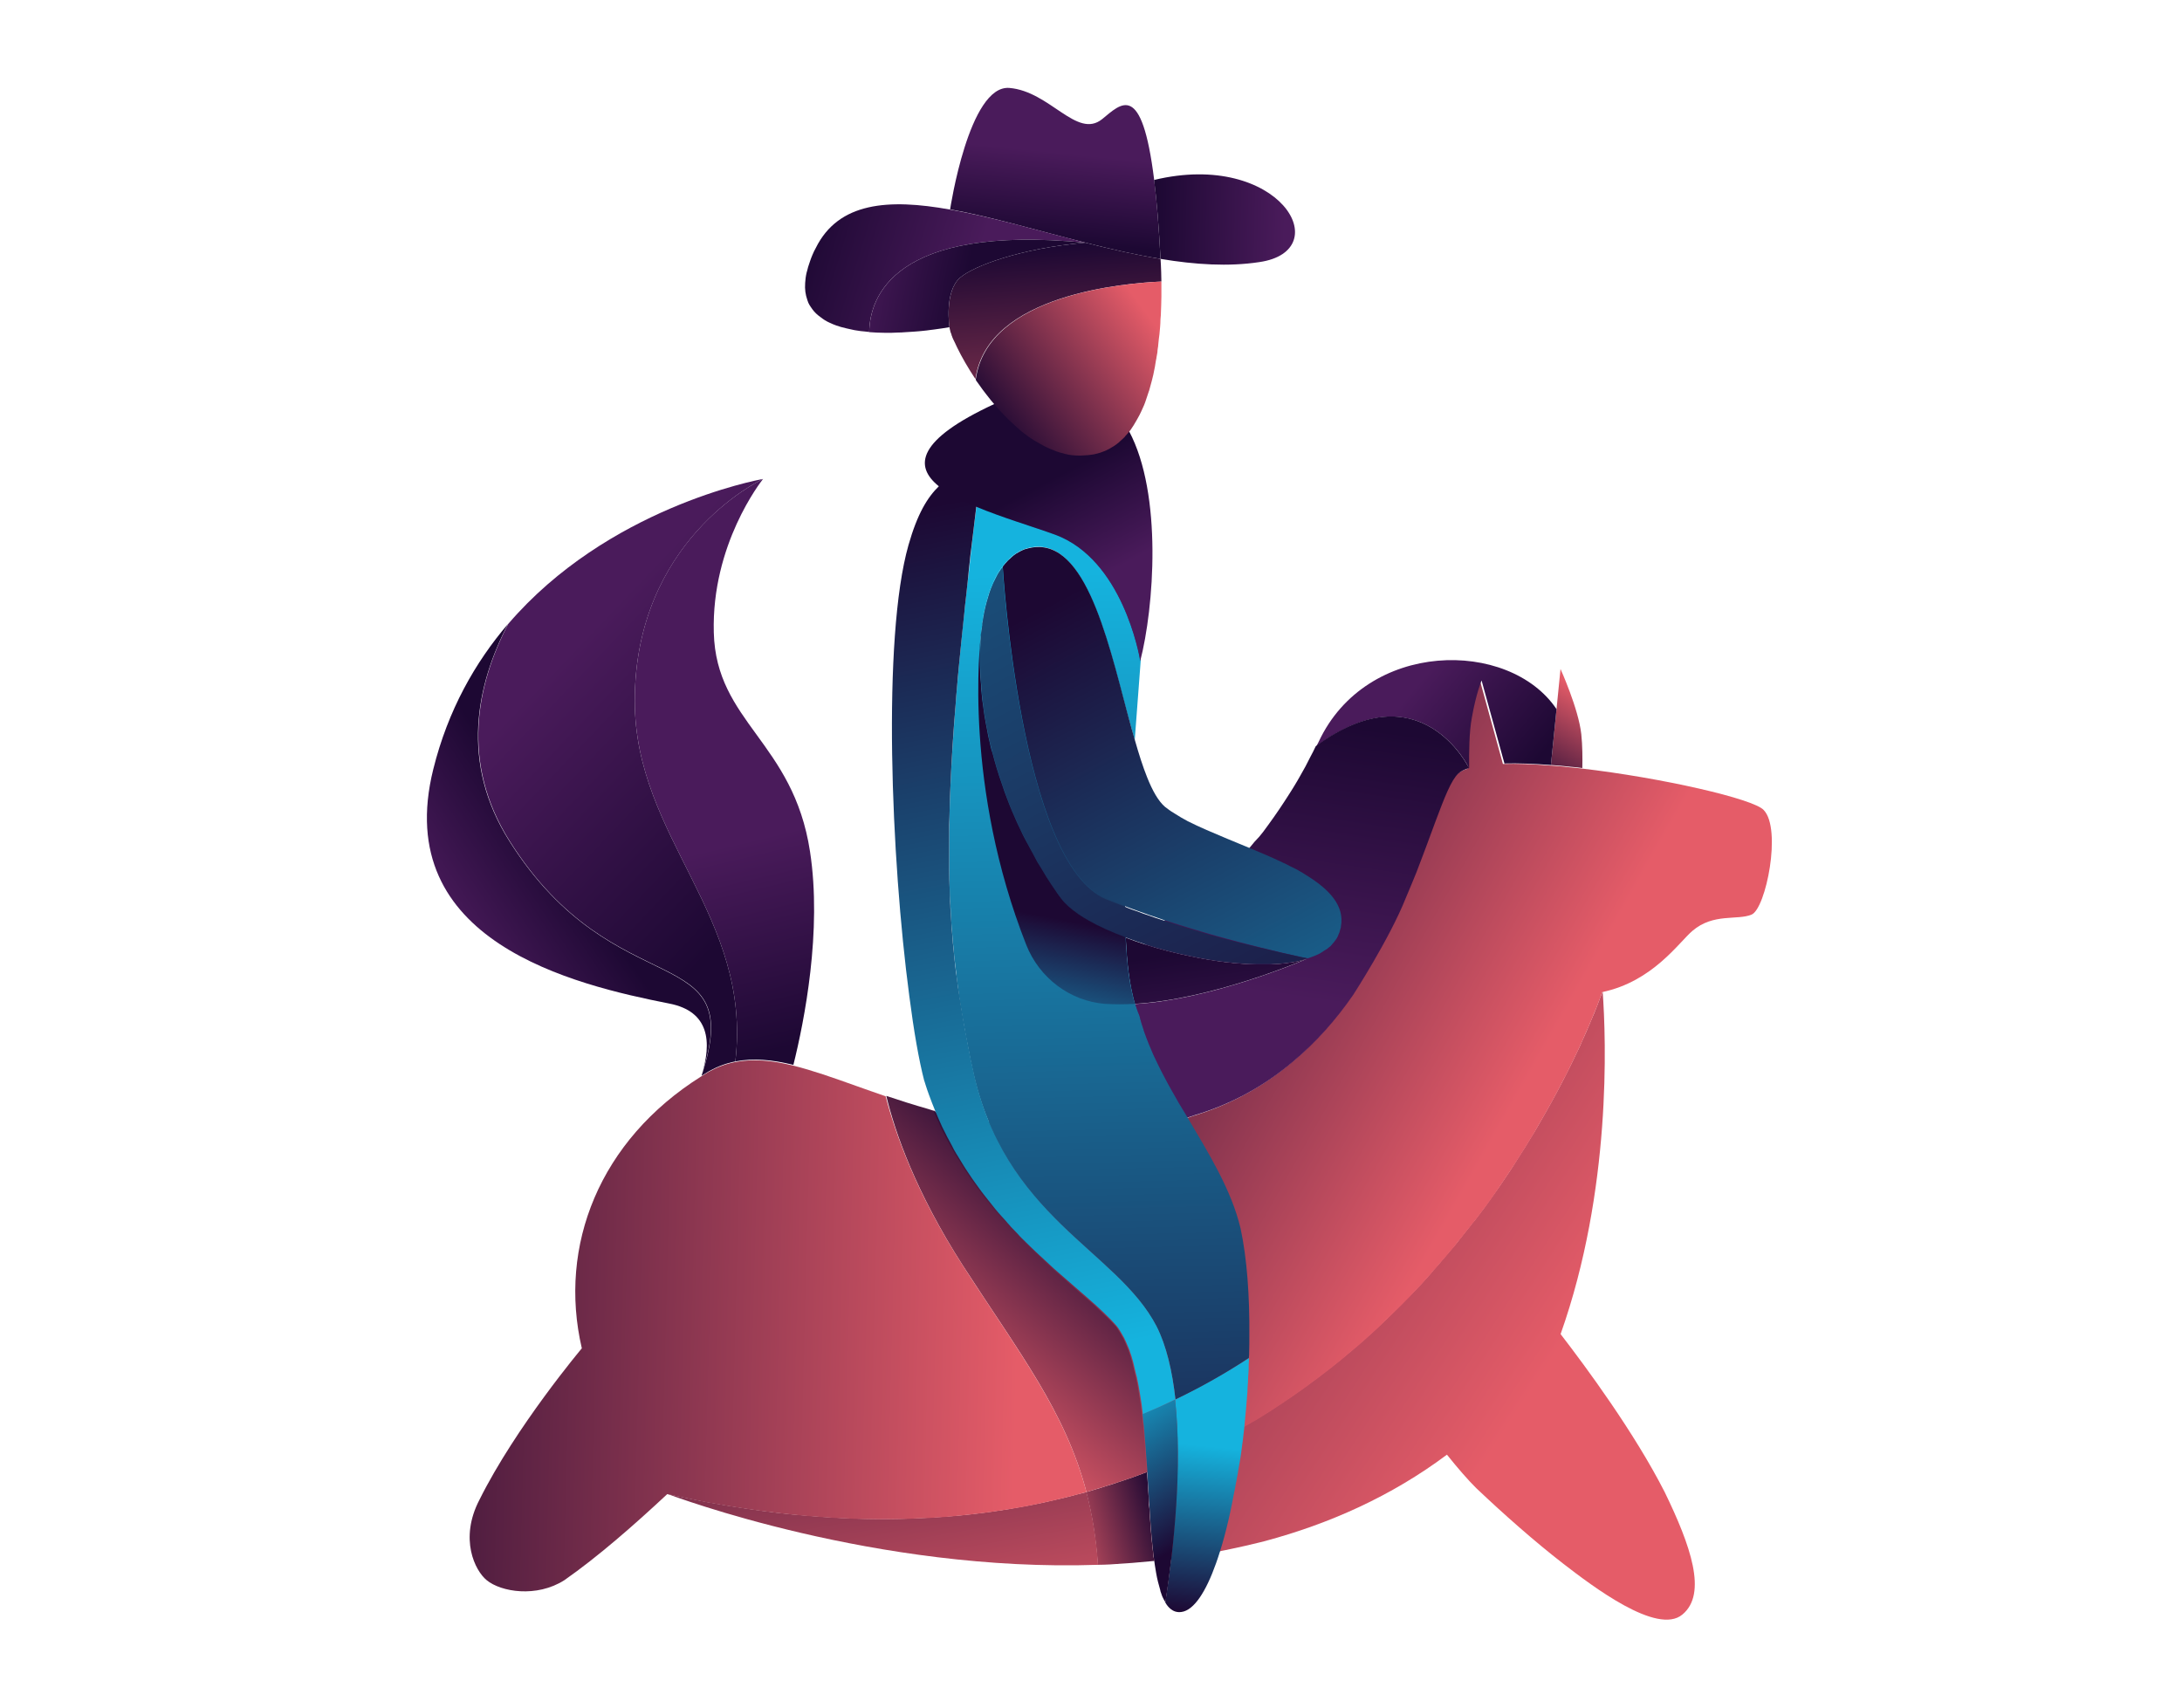<svg width="23" height="18" viewBox="0 0 23 18" fill="none" xmlns="http://www.w3.org/2000/svg">
<path d="M8.363 11.225C8.142 11.171 7.942 11.151 7.751 11.189C7.931 9.648 6.691 8.84 6.691 7.389C6.691 5.708 7.983 5.078 8.043 5.049C8.021 5.078 7.499 5.74 7.524 6.667C7.548 7.614 8.361 7.819 8.538 8.975C8.667 9.812 8.478 10.764 8.363 11.225Z" fill="url(#paint0_linear)"/>
<path d="M7.393 11.342C7.508 10.982 7.476 10.661 7.056 10.579C6.057 10.382 4.115 9.927 4.567 8.109C4.722 7.484 5.01 6.98 5.355 6.577C5.022 7.218 4.846 8.039 5.37 8.867C6.491 10.64 7.881 9.869 7.393 11.342Z" fill="url(#paint1_linear)"/>
<path d="M6.691 7.389C6.691 8.84 7.931 9.648 7.751 11.189C7.656 11.207 7.566 11.241 7.476 11.29C7.449 11.306 7.422 11.324 7.395 11.34C7.884 9.866 6.491 10.638 5.373 8.867C4.851 8.039 5.024 7.218 5.357 6.577C6.403 5.357 7.978 5.06 8.043 5.049C7.983 5.078 6.691 5.711 6.691 7.389Z" fill="url(#paint2_linear)"/>
<path d="M12.168 16.454C12.01 16.47 11.855 16.482 11.7 16.491C11.657 16.493 11.614 16.495 11.572 16.495C11.553 16.214 11.511 15.962 11.45 15.728C11.518 15.707 11.587 15.69 11.652 15.667C11.677 15.66 11.702 15.651 11.725 15.645C11.767 15.631 11.81 15.615 11.853 15.602C11.862 15.6 11.871 15.595 11.88 15.593C11.92 15.579 11.961 15.566 12.001 15.55C12.033 15.539 12.062 15.527 12.091 15.516C12.091 15.527 12.093 15.539 12.093 15.55C12.098 15.622 12.102 15.694 12.107 15.766C12.107 15.782 12.109 15.8 12.109 15.816C12.109 15.845 12.111 15.874 12.116 15.903C12.125 16.061 12.136 16.209 12.152 16.344C12.154 16.364 12.156 16.387 12.159 16.41C12.163 16.423 12.165 16.439 12.168 16.454Z" fill="url(#paint3_linear)"/>
<path d="M11.452 15.728C11.513 15.962 11.556 16.214 11.574 16.495C9.231 16.576 7.098 15.77 7.035 15.748C7.137 15.77 7.238 15.793 7.337 15.811C7.386 15.82 7.436 15.831 7.485 15.84C7.485 15.84 7.485 15.84 7.488 15.84C7.616 15.863 7.744 15.885 7.87 15.903C8.086 15.935 8.3 15.962 8.507 15.977C8.59 15.984 8.671 15.991 8.752 15.995C9.085 16.016 9.407 16.018 9.717 16.002C9.807 15.998 9.895 15.993 9.983 15.986C10.158 15.973 10.332 15.953 10.498 15.928C10.581 15.917 10.665 15.903 10.748 15.887C10.788 15.881 10.829 15.872 10.869 15.865C10.95 15.849 11.031 15.833 11.11 15.813C11.189 15.795 11.268 15.777 11.344 15.755C11.38 15.748 11.416 15.737 11.452 15.728Z" fill="url(#paint4_linear)"/>
<path d="M17.734 17.019C17.469 17.242 16.785 16.72 16.479 16.484C16.173 16.247 15.851 15.962 15.561 15.687C15.475 15.602 15.367 15.478 15.252 15.334C14.665 15.773 14.011 16.063 13.333 16.245C13.333 16.245 13.016 16.328 12.656 16.389C12.555 16.407 12.449 16.423 12.345 16.434C12.343 16.434 12.341 16.434 12.339 16.434C12.283 16.441 12.224 16.448 12.168 16.454C12.165 16.439 12.163 16.423 12.161 16.407C12.159 16.387 12.156 16.364 12.154 16.342C12.139 16.207 12.127 16.058 12.118 15.901C12.116 15.872 12.114 15.842 12.111 15.813C12.111 15.797 12.109 15.782 12.109 15.764C12.105 15.692 12.1 15.62 12.096 15.548C12.096 15.536 12.096 15.525 12.094 15.514C12.114 15.507 12.134 15.498 12.156 15.489C12.193 15.476 12.231 15.46 12.267 15.444C12.276 15.44 12.285 15.437 12.294 15.433C12.323 15.422 12.35 15.41 12.377 15.399C12.39 15.392 12.404 15.388 12.418 15.381C12.456 15.365 12.494 15.347 12.53 15.332C12.566 15.316 12.604 15.298 12.64 15.28C12.685 15.257 12.73 15.237 12.775 15.215C12.82 15.192 12.863 15.17 12.906 15.147C12.937 15.131 12.966 15.116 12.996 15.1C13.034 15.08 13.072 15.057 13.111 15.035C13.142 15.017 13.174 14.999 13.205 14.981C13.23 14.965 13.255 14.951 13.281 14.936C13.315 14.915 13.349 14.895 13.383 14.873C13.416 14.852 13.45 14.83 13.482 14.807C13.511 14.789 13.54 14.769 13.569 14.749C13.599 14.731 13.628 14.711 13.655 14.69C13.698 14.661 13.741 14.632 13.781 14.6C13.822 14.571 13.862 14.542 13.9 14.513C13.902 14.51 13.902 14.51 13.905 14.508C13.936 14.486 13.966 14.461 13.997 14.438C14.046 14.4 14.096 14.362 14.143 14.321C14.175 14.294 14.206 14.27 14.238 14.243C14.337 14.159 14.434 14.074 14.528 13.986C14.544 13.97 14.559 13.957 14.575 13.941C14.595 13.923 14.616 13.905 14.634 13.885C14.665 13.853 14.697 13.824 14.728 13.793C14.76 13.761 14.791 13.732 14.82 13.7C14.848 13.671 14.877 13.644 14.904 13.615C14.933 13.586 14.96 13.554 14.989 13.525C15.009 13.505 15.027 13.482 15.048 13.46C15.066 13.439 15.084 13.419 15.102 13.399C15.102 13.399 15.104 13.397 15.104 13.394C15.12 13.376 15.138 13.356 15.153 13.338C15.171 13.318 15.19 13.298 15.207 13.275C15.23 13.248 15.252 13.223 15.275 13.196C15.293 13.176 15.311 13.154 15.329 13.133C15.347 13.113 15.365 13.091 15.381 13.068C15.399 13.046 15.417 13.023 15.437 12.998C15.439 12.996 15.441 12.992 15.444 12.989C15.453 12.978 15.462 12.967 15.469 12.958C15.484 12.938 15.502 12.915 15.518 12.895C15.523 12.89 15.527 12.884 15.531 12.879C15.538 12.872 15.545 12.863 15.55 12.857C15.583 12.812 15.617 12.769 15.651 12.724C15.653 12.719 15.658 12.713 15.662 12.708C15.696 12.661 15.729 12.614 15.763 12.566C15.793 12.526 15.819 12.485 15.847 12.445C15.871 12.409 15.896 12.373 15.921 12.335C15.937 12.31 15.954 12.285 15.97 12.258C15.986 12.233 16.002 12.209 16.017 12.184C16.038 12.152 16.056 12.121 16.076 12.092C16.092 12.065 16.108 12.038 16.125 12.011C16.141 11.984 16.159 11.957 16.175 11.93C16.191 11.903 16.206 11.878 16.22 11.853C16.321 11.68 16.411 11.516 16.488 11.365C16.499 11.345 16.508 11.324 16.519 11.304C16.54 11.264 16.558 11.225 16.576 11.189C16.596 11.147 16.616 11.106 16.634 11.068C16.641 11.054 16.648 11.041 16.652 11.03C16.659 11.014 16.668 10.996 16.674 10.98C16.704 10.915 16.731 10.854 16.753 10.8C16.76 10.787 16.765 10.771 16.771 10.757C16.771 10.755 16.771 10.755 16.773 10.753C16.782 10.728 16.794 10.706 16.803 10.683C16.825 10.625 16.846 10.577 16.859 10.539C16.863 10.523 16.87 10.51 16.875 10.499C16.888 10.465 16.893 10.447 16.893 10.447C16.931 10.962 16.987 12.548 16.45 14.063C16.722 14.416 17.228 15.102 17.547 15.728C17.82 16.29 18 16.799 17.734 17.019Z" fill="url(#paint5_linear)"/>
<path d="M16.679 8.096C16.643 8.091 16.607 8.087 16.571 8.084H16.569C16.492 8.075 16.42 8.069 16.348 8.064L16.407 7.475L16.449 7.052C16.449 7.052 16.638 7.468 16.668 7.738C16.681 7.862 16.681 7.992 16.679 8.096Z" fill="url(#paint6_linear)"/>
<path d="M12.093 15.516C12.064 15.527 12.033 15.539 12.003 15.55C11.963 15.566 11.922 15.579 11.882 15.593C11.873 15.595 11.864 15.599 11.855 15.602C11.812 15.617 11.769 15.631 11.727 15.644C11.702 15.651 11.679 15.66 11.655 15.667C11.587 15.687 11.52 15.707 11.452 15.728C11.229 14.877 10.746 14.265 10.149 13.34C9.652 12.566 9.434 11.934 9.342 11.552C9.481 11.599 9.63 11.646 9.787 11.691C9.81 11.698 9.832 11.707 9.857 11.711C9.879 11.768 9.904 11.824 9.931 11.878C9.945 11.905 9.958 11.932 9.972 11.959C9.978 11.975 9.987 11.988 9.994 12.002C10.008 12.026 10.021 12.053 10.035 12.078C10.05 12.107 10.066 12.134 10.082 12.161C10.084 12.166 10.086 12.17 10.091 12.175C10.109 12.206 10.127 12.238 10.147 12.267C10.17 12.301 10.192 12.337 10.212 12.368C10.235 12.402 10.257 12.436 10.28 12.467C10.302 12.499 10.327 12.533 10.35 12.562C10.372 12.593 10.397 12.625 10.422 12.654C10.433 12.67 10.446 12.683 10.458 12.699C10.482 12.728 10.507 12.758 10.53 12.787C10.554 12.816 10.579 12.843 10.604 12.87C10.617 12.884 10.629 12.897 10.642 12.911C10.653 12.924 10.667 12.938 10.678 12.951C10.696 12.969 10.714 12.989 10.732 13.007C10.746 13.023 10.761 13.037 10.775 13.052C10.878 13.158 10.982 13.255 11.081 13.343C11.103 13.363 11.128 13.385 11.151 13.406C11.29 13.529 11.421 13.64 11.533 13.739C11.549 13.752 11.562 13.763 11.576 13.777C11.619 13.815 11.659 13.853 11.693 13.889C11.702 13.898 11.709 13.907 11.718 13.914C11.733 13.93 11.749 13.946 11.763 13.961C11.774 13.973 11.783 13.986 11.792 13.997C11.801 14.009 11.81 14.022 11.817 14.036C11.826 14.051 11.835 14.067 11.844 14.083C11.848 14.092 11.853 14.099 11.857 14.108C11.862 14.117 11.866 14.123 11.868 14.132C11.88 14.157 11.891 14.184 11.902 14.211C11.907 14.225 11.913 14.238 11.918 14.254C11.922 14.267 11.927 14.281 11.931 14.294C11.936 14.312 11.943 14.33 11.947 14.348C11.961 14.393 11.972 14.441 11.981 14.488C11.985 14.504 11.988 14.522 11.992 14.537C11.999 14.569 12.003 14.598 12.01 14.63C12.024 14.706 12.035 14.787 12.046 14.87C12.046 14.882 12.048 14.893 12.051 14.904C12.053 14.931 12.055 14.956 12.06 14.983C12.062 15.01 12.064 15.037 12.069 15.064C12.071 15.091 12.073 15.116 12.075 15.145C12.078 15.172 12.08 15.199 12.082 15.226C12.087 15.28 12.091 15.334 12.093 15.388C12.089 15.428 12.091 15.473 12.093 15.516Z" fill="url(#paint7_linear)"/>
<path d="M10.149 13.34C10.746 14.267 11.229 14.879 11.452 15.728C11.416 15.737 11.38 15.748 11.344 15.757C11.268 15.777 11.189 15.797 11.11 15.815C11.031 15.833 10.95 15.851 10.87 15.867C10.829 15.876 10.789 15.883 10.748 15.89C10.667 15.905 10.584 15.917 10.498 15.93C10.332 15.955 10.159 15.973 9.983 15.989C9.895 15.995 9.805 16.002 9.717 16.004C9.407 16.02 9.087 16.018 8.752 15.998C8.671 15.993 8.59 15.986 8.507 15.98C8.3 15.962 8.086 15.937 7.87 15.905C7.744 15.887 7.616 15.865 7.488 15.842C7.488 15.842 7.488 15.842 7.485 15.842C7.436 15.833 7.386 15.824 7.337 15.813C7.238 15.793 7.137 15.773 7.035 15.75C7.035 15.75 7.035 15.75 7.033 15.75C6.684 16.076 6.3 16.412 5.949 16.657C5.656 16.844 5.28 16.781 5.13 16.657C5.008 16.558 4.839 16.223 5.053 15.811C5.436 15.041 6.133 14.213 6.133 14.213C5.881 13.131 6.32 12.02 7.391 11.347C7.418 11.331 7.445 11.313 7.472 11.297C7.562 11.248 7.654 11.214 7.746 11.196C7.938 11.158 8.138 11.178 8.358 11.232C8.561 11.282 8.781 11.36 9.022 11.446C9.121 11.482 9.227 11.518 9.335 11.556C9.434 11.934 9.65 12.566 10.149 13.34Z" fill="url(#paint8_linear)"/>
<path d="M18.463 9.641C18.312 9.704 18.061 9.623 17.84 9.812C17.696 9.934 17.422 10.346 16.888 10.458C16.888 10.458 16.881 10.476 16.87 10.51C16.866 10.521 16.861 10.535 16.855 10.55C16.841 10.589 16.823 10.636 16.798 10.694C16.789 10.717 16.78 10.739 16.769 10.764C16.769 10.767 16.769 10.767 16.767 10.769C16.76 10.782 16.756 10.796 16.749 10.812C16.726 10.866 16.699 10.926 16.67 10.992C16.663 11.007 16.654 11.025 16.648 11.041C16.641 11.055 16.634 11.068 16.63 11.079C16.611 11.117 16.591 11.16 16.571 11.201C16.553 11.239 16.535 11.277 16.515 11.316C16.506 11.336 16.494 11.356 16.483 11.376C16.407 11.527 16.317 11.691 16.215 11.864C16.2 11.889 16.186 11.914 16.171 11.941C16.155 11.968 16.139 11.995 16.121 12.022C16.105 12.049 16.09 12.076 16.072 12.103C16.053 12.134 16.033 12.164 16.013 12.195C15.997 12.22 15.982 12.245 15.966 12.27C15.95 12.294 15.934 12.319 15.916 12.346C15.892 12.382 15.867 12.418 15.842 12.456C15.815 12.497 15.788 12.537 15.759 12.578C15.727 12.625 15.694 12.672 15.658 12.72C15.653 12.724 15.651 12.729 15.646 12.735C15.615 12.78 15.581 12.823 15.545 12.868C15.54 12.875 15.534 12.884 15.527 12.89C15.523 12.895 15.518 12.902 15.514 12.906C15.498 12.927 15.482 12.949 15.464 12.969C15.455 12.98 15.448 12.992 15.439 13.001C15.437 13.003 15.435 13.008 15.432 13.01C15.415 13.032 15.396 13.057 15.376 13.079C15.361 13.1 15.342 13.122 15.325 13.145C15.306 13.165 15.289 13.188 15.271 13.208C15.248 13.235 15.226 13.262 15.203 13.287C15.185 13.307 15.167 13.327 15.149 13.35C15.133 13.367 15.115 13.388 15.1 13.406C15.1 13.406 15.097 13.408 15.097 13.41C15.079 13.431 15.061 13.451 15.043 13.471C15.023 13.493 15.005 13.514 14.985 13.536C14.956 13.568 14.928 13.597 14.899 13.626C14.872 13.655 14.845 13.685 14.816 13.712C14.787 13.743 14.755 13.773 14.724 13.804C14.692 13.835 14.661 13.865 14.629 13.896C14.609 13.914 14.591 13.934 14.571 13.953C14.555 13.968 14.539 13.982 14.524 13.998C14.429 14.085 14.335 14.171 14.233 14.254C14.202 14.281 14.17 14.306 14.139 14.333C14.091 14.371 14.042 14.412 13.992 14.45C13.963 14.472 13.932 14.497 13.9 14.52C13.898 14.52 13.898 14.522 13.896 14.524C13.855 14.553 13.815 14.582 13.777 14.612C13.734 14.643 13.693 14.672 13.65 14.702C13.621 14.722 13.594 14.742 13.565 14.76C13.536 14.78 13.507 14.799 13.477 14.819C13.446 14.841 13.412 14.861 13.378 14.884C13.345 14.904 13.311 14.927 13.277 14.947C13.252 14.963 13.227 14.979 13.2 14.992C13.169 15.01 13.137 15.028 13.106 15.046C13.068 15.069 13.03 15.089 12.991 15.111C12.962 15.127 12.933 15.145 12.901 15.159C12.858 15.181 12.813 15.204 12.771 15.226C12.726 15.248 12.681 15.271 12.636 15.291C12.6 15.309 12.562 15.325 12.525 15.343C12.487 15.361 12.451 15.377 12.413 15.393C12.399 15.399 12.386 15.404 12.373 15.411C12.345 15.422 12.316 15.433 12.289 15.444C12.28 15.449 12.271 15.453 12.262 15.456C12.226 15.471 12.19 15.485 12.152 15.501C12.132 15.509 12.111 15.516 12.089 15.525C12.087 15.482 12.085 15.44 12.08 15.395C12.075 15.341 12.073 15.287 12.069 15.233C12.066 15.206 12.064 15.179 12.062 15.152C12.06 15.125 12.057 15.098 12.055 15.071C12.053 15.044 12.051 15.017 12.046 14.99C12.044 14.963 12.042 14.938 12.037 14.911C12.037 14.9 12.035 14.889 12.033 14.877C12.024 14.794 12.01 14.715 11.997 14.636C11.992 14.605 11.986 14.573 11.979 14.544C11.976 14.526 11.972 14.511 11.967 14.495C11.956 14.445 11.945 14.4 11.934 14.355C11.929 14.337 11.922 14.319 11.918 14.301C11.914 14.288 11.909 14.274 11.905 14.261C11.9 14.247 11.896 14.232 11.889 14.218C11.877 14.191 11.868 14.164 11.855 14.139C11.851 14.13 11.848 14.123 11.844 14.114C11.839 14.105 11.837 14.099 11.83 14.09C11.821 14.074 11.812 14.058 11.803 14.043C11.794 14.029 11.787 14.018 11.778 14.004C11.77 13.991 11.761 13.977 11.749 13.968C11.736 13.953 11.72 13.937 11.704 13.921C11.697 13.912 11.688 13.905 11.68 13.896C11.643 13.86 11.605 13.824 11.562 13.784C11.549 13.77 11.536 13.759 11.52 13.745C11.407 13.646 11.277 13.536 11.137 13.412C11.113 13.392 11.09 13.37 11.068 13.35C10.969 13.259 10.865 13.163 10.761 13.059C10.746 13.046 10.732 13.03 10.719 13.014C10.701 12.996 10.683 12.976 10.665 12.958C10.651 12.944 10.64 12.931 10.629 12.918C10.615 12.904 10.604 12.89 10.591 12.877C10.566 12.85 10.541 12.821 10.516 12.794C10.492 12.764 10.469 12.738 10.444 12.706C10.433 12.69 10.419 12.677 10.408 12.661C10.383 12.632 10.361 12.6 10.336 12.569C10.314 12.537 10.289 12.506 10.267 12.474C10.244 12.443 10.222 12.409 10.199 12.375C10.177 12.341 10.154 12.308 10.134 12.274C10.116 12.245 10.095 12.213 10.078 12.182C10.075 12.177 10.071 12.173 10.069 12.168C10.053 12.141 10.037 12.114 10.021 12.085C10.008 12.06 9.994 12.036 9.981 12.008C9.974 11.995 9.965 11.982 9.958 11.966C9.945 11.939 9.931 11.912 9.918 11.885C9.893 11.831 9.868 11.774 9.844 11.718C9.99 11.759 10.177 11.793 10.386 11.817C10.39 11.817 10.397 11.817 10.402 11.819C11.121 11.905 12.082 11.9 12.494 11.79C12.525 11.781 12.555 11.772 12.577 11.763C12.98 11.642 13.32 11.448 13.608 11.205C13.86 10.996 14.071 10.753 14.249 10.496C14.249 10.496 14.636 9.9 14.805 9.473C14.843 9.38 14.881 9.29 14.917 9.2C14.951 9.115 14.982 9.032 15.012 8.953L15.12 8.66C15.212 8.413 15.284 8.231 15.356 8.163C15.383 8.138 15.421 8.118 15.471 8.102C15.469 7.94 15.471 7.72 15.498 7.571C15.543 7.315 15.601 7.178 15.601 7.178L15.842 8.053C15.986 8.048 16.155 8.055 16.332 8.069C16.404 8.073 16.479 8.08 16.553 8.089H16.555C16.589 8.091 16.627 8.096 16.663 8.1C17.52 8.199 18.488 8.422 18.591 8.539C18.783 8.737 18.614 9.578 18.463 9.641Z" fill="url(#paint9_linear)"/>
<path d="M16.407 7.475L16.348 8.064C16.171 8.051 16.002 8.044 15.858 8.048L15.617 7.173C15.617 7.173 15.559 7.31 15.514 7.567C15.486 7.713 15.484 7.936 15.486 8.098C15.486 8.098 14.98 7.047 13.876 7.866C13.884 7.85 13.891 7.835 13.9 7.819C14.402 6.743 15.907 6.732 16.407 7.475Z" fill="url(#paint10_linear)"/>
<path d="M15.484 8.096C15.435 8.111 15.394 8.132 15.37 8.156C15.297 8.224 15.226 8.406 15.133 8.654L15.025 8.946C14.996 9.025 14.964 9.108 14.931 9.194C14.895 9.281 14.859 9.371 14.818 9.466C14.649 9.893 14.262 10.49 14.262 10.49C14.085 10.746 13.873 10.989 13.621 11.198C13.335 11.439 12.996 11.635 12.591 11.756C12.566 11.765 12.539 11.774 12.508 11.783C12.451 11.689 12.397 11.597 12.343 11.502C12.319 11.457 12.294 11.412 12.271 11.369C12.244 11.32 12.22 11.268 12.195 11.219C12.181 11.189 12.168 11.162 12.154 11.133C12.12 11.059 12.089 10.98 12.062 10.904C12.057 10.892 12.055 10.881 12.051 10.87C12.035 10.823 12.019 10.773 12.008 10.724C11.99 10.681 11.974 10.634 11.959 10.584C12.773 10.537 13.718 10.132 13.777 10.107C13.745 10.118 13.709 10.125 13.673 10.134C13.653 10.139 13.63 10.141 13.608 10.145C13.549 10.154 13.486 10.161 13.421 10.163C13.403 10.166 13.385 10.166 13.365 10.166C13.326 10.166 13.286 10.166 13.245 10.166C13.03 10.161 12.791 10.132 12.557 10.082C12.39 10.049 12.224 10.006 12.069 9.956C12.066 9.925 12.066 9.891 12.066 9.857C12.13 9.812 12.195 9.765 12.26 9.716C12.264 9.711 12.271 9.707 12.276 9.702C12.6 9.461 12.962 9.171 13.167 8.942C13.187 8.917 13.207 8.894 13.225 8.872C13.259 8.838 13.29 8.802 13.313 8.771C13.389 8.669 13.464 8.564 13.536 8.453C13.56 8.415 13.585 8.379 13.608 8.341C13.633 8.303 13.655 8.264 13.678 8.226C13.689 8.208 13.7 8.188 13.711 8.168C13.747 8.107 13.779 8.046 13.81 7.983C13.831 7.945 13.851 7.904 13.869 7.866C14.978 7.045 15.484 8.096 15.484 8.096Z" fill="url(#paint11_linear)"/>
<path d="M13.779 10.105C13.72 10.13 12.775 10.535 11.961 10.582C11.907 10.393 11.877 10.157 11.866 9.884C11.931 9.909 12.001 9.934 12.071 9.956C12.226 10.006 12.393 10.049 12.559 10.082C12.793 10.132 13.032 10.161 13.248 10.166C13.288 10.166 13.329 10.166 13.367 10.166C13.387 10.166 13.405 10.166 13.423 10.163C13.489 10.161 13.552 10.154 13.61 10.145C13.633 10.141 13.655 10.139 13.675 10.134C13.711 10.123 13.747 10.116 13.779 10.105Z" fill="url(#paint12_linear)"/>
<path d="M13.092 15.206C13.092 15.197 13.095 15.188 13.097 15.181C13.095 15.188 13.092 15.197 13.092 15.206C13.088 15.251 13.081 15.296 13.074 15.343C13.068 15.388 13.061 15.433 13.054 15.478C13.061 15.433 13.068 15.388 13.074 15.343C13.079 15.296 13.086 15.251 13.092 15.206Z" fill="url(#paint13_linear)"/>
<path d="M13.16 14.391C13.16 14.4 13.16 14.409 13.16 14.418C13.16 14.434 13.16 14.447 13.158 14.463C13.158 14.447 13.16 14.434 13.16 14.418C13.16 14.411 13.16 14.4 13.16 14.391Z" fill="url(#paint14_linear)"/>
<path d="M12.044 14.904C12.042 14.893 12.039 14.881 12.039 14.868C12.039 14.881 12.042 14.893 12.044 14.904Z" fill="url(#paint15_linear)"/>
<path d="M13.165 14.315C13.165 14.321 13.165 14.33 13.165 14.337C13.165 14.355 13.162 14.373 13.162 14.393C13.162 14.402 13.162 14.411 13.162 14.42C13.162 14.436 13.162 14.45 13.16 14.465V14.47C13.158 14.497 13.155 14.526 13.155 14.555C13.155 14.566 13.155 14.578 13.153 14.589C13.151 14.616 13.149 14.645 13.149 14.672C13.144 14.729 13.14 14.785 13.135 14.841C13.129 14.913 13.122 14.985 13.115 15.057C13.111 15.098 13.106 15.136 13.101 15.176V15.178C13.101 15.183 13.099 15.188 13.099 15.192C13.099 15.197 13.099 15.201 13.097 15.206C13.092 15.251 13.086 15.296 13.079 15.343C13.075 15.365 13.072 15.388 13.068 15.41C13.063 15.433 13.061 15.455 13.056 15.478C13.056 15.48 13.056 15.485 13.054 15.487C13.05 15.523 13.043 15.556 13.036 15.59C13.034 15.606 13.032 15.622 13.027 15.637C13.023 15.658 13.021 15.68 13.016 15.7C13.011 15.723 13.007 15.745 13.002 15.768C12.957 16.011 12.901 16.234 12.838 16.421C12.832 16.441 12.825 16.459 12.818 16.479C12.712 16.778 12.586 16.974 12.454 16.992C12.406 16.999 12.366 16.985 12.332 16.954C12.325 16.949 12.321 16.942 12.314 16.936C12.309 16.929 12.303 16.922 12.298 16.916C12.294 16.909 12.289 16.9 12.283 16.893C12.368 16.333 12.463 15.464 12.386 14.753C12.665 14.618 12.921 14.472 13.165 14.315Z" fill="url(#paint16_linear)"/>
<path d="M12.053 10.87C12.037 10.823 12.021 10.773 12.01 10.724C12.021 10.771 12.035 10.82 12.053 10.87Z" fill="url(#paint17_linear)"/>
<path d="M12.064 10.904C12.06 10.892 12.055 10.881 12.053 10.87C12.055 10.881 12.06 10.892 12.064 10.904Z" fill="url(#paint18_linear)"/>
<path d="M12.053 10.87C12.037 10.823 12.021 10.773 12.01 10.724C12.021 10.771 12.035 10.82 12.053 10.87Z" fill="url(#paint19_linear)"/>
<path d="M12.064 10.904C12.06 10.892 12.055 10.881 12.053 10.87C12.055 10.881 12.06 10.892 12.064 10.904Z" fill="url(#paint20_linear)"/>
<path d="M12.285 16.891C12.28 16.882 12.274 16.873 12.269 16.864C12.264 16.852 12.258 16.841 12.253 16.832C12.249 16.821 12.244 16.81 12.24 16.796C12.235 16.785 12.231 16.771 12.229 16.758C12.213 16.704 12.197 16.643 12.186 16.578C12.177 16.526 12.168 16.468 12.161 16.409C12.159 16.389 12.156 16.366 12.154 16.346C12.139 16.211 12.127 16.063 12.118 15.905C12.116 15.876 12.114 15.847 12.111 15.818C12.111 15.802 12.109 15.786 12.109 15.768C12.105 15.696 12.1 15.626 12.096 15.552C12.094 15.498 12.089 15.444 12.085 15.388C12.08 15.334 12.078 15.28 12.073 15.226C12.071 15.199 12.069 15.172 12.066 15.145C12.064 15.118 12.062 15.091 12.06 15.064C12.057 15.037 12.055 15.01 12.051 14.985C12.049 14.958 12.046 14.933 12.042 14.906C12.051 14.902 12.06 14.899 12.066 14.895C12.177 14.85 12.283 14.803 12.386 14.753C12.467 15.46 12.37 16.331 12.285 16.891Z" fill="url(#paint21_linear)"/>
<path d="M13.169 14.089C13.169 14.143 13.169 14.197 13.167 14.254C13.167 14.274 13.167 14.294 13.164 14.314C12.921 14.474 12.665 14.62 12.39 14.751C12.357 14.454 12.296 14.184 12.188 13.977C11.823 13.275 10.874 12.928 10.417 11.812C10.347 11.644 10.289 11.455 10.246 11.245C10.235 11.198 10.226 11.151 10.217 11.104C10.208 11.056 10.199 11.009 10.19 10.964C10.188 10.953 10.185 10.942 10.183 10.93C10.172 10.872 10.163 10.816 10.152 10.757C10.147 10.726 10.14 10.694 10.136 10.663C10.131 10.631 10.125 10.6 10.12 10.568C10.113 10.53 10.109 10.494 10.104 10.456C10.1 10.42 10.093 10.381 10.089 10.343C10.086 10.323 10.084 10.305 10.082 10.285C10.082 10.28 10.082 10.278 10.082 10.273C10.08 10.251 10.075 10.228 10.073 10.206C10.071 10.181 10.066 10.156 10.064 10.129C10.059 10.091 10.055 10.053 10.053 10.017C10.046 9.958 10.041 9.9 10.037 9.841C10.035 9.823 10.035 9.805 10.032 9.787C10.028 9.729 10.023 9.67 10.021 9.61C10.021 9.585 10.019 9.56 10.017 9.538C10.017 9.524 10.014 9.511 10.014 9.497C10.012 9.454 10.01 9.412 10.01 9.367C10.008 9.301 10.005 9.234 10.005 9.166C10.005 9.139 10.005 9.112 10.005 9.083C10.005 9.061 10.005 9.038 10.005 9.016C10.005 8.962 10.005 8.908 10.005 8.851V8.831C10.005 8.811 10.005 8.791 10.005 8.768C10.005 8.716 10.008 8.665 10.008 8.611C10.008 8.584 10.008 8.557 10.01 8.53C10.012 8.449 10.014 8.363 10.019 8.275C10.03 8.005 10.05 7.715 10.075 7.4C10.077 7.355 10.082 7.31 10.086 7.263C10.093 7.18 10.102 7.092 10.109 7.004C10.118 6.916 10.127 6.824 10.136 6.732C10.145 6.642 10.154 6.547 10.165 6.453C10.167 6.417 10.172 6.381 10.176 6.345C10.181 6.298 10.188 6.248 10.192 6.201C10.197 6.158 10.201 6.115 10.208 6.07C10.212 6.023 10.219 5.974 10.224 5.924C10.228 5.877 10.235 5.83 10.239 5.782C10.255 5.638 10.273 5.49 10.293 5.337C10.568 5.452 10.892 5.546 11.126 5.632C11.835 5.893 12.012 6.901 12.024 6.961V6.964C12.003 7.252 11.981 7.531 11.961 7.801C11.936 7.715 11.911 7.625 11.886 7.535C11.657 6.678 11.412 5.609 10.82 5.782C10.8 5.787 10.779 5.796 10.761 5.805C10.752 5.807 10.746 5.812 10.737 5.818C10.728 5.823 10.719 5.827 10.71 5.834C10.678 5.854 10.651 5.877 10.624 5.906C10.613 5.915 10.604 5.926 10.595 5.938C10.586 5.949 10.577 5.96 10.568 5.971C10.559 5.983 10.55 5.996 10.541 6.007C10.534 6.019 10.525 6.032 10.516 6.046C10.5 6.073 10.487 6.102 10.473 6.131C10.469 6.142 10.462 6.156 10.458 6.167C10.449 6.187 10.442 6.208 10.433 6.23C10.431 6.239 10.426 6.248 10.424 6.259C10.422 6.268 10.417 6.277 10.415 6.289C10.395 6.354 10.379 6.421 10.365 6.493V6.496C10.363 6.52 10.359 6.543 10.354 6.565V6.57C10.354 6.57 10.354 6.57 10.354 6.572C10.354 6.572 10.354 6.577 10.354 6.583C10.352 6.59 10.352 6.599 10.35 6.613C10.345 6.646 10.343 6.685 10.338 6.723C10.336 6.759 10.334 6.795 10.332 6.831V6.835C10.332 6.851 10.332 6.869 10.332 6.885V6.937C10.332 6.984 10.332 7.033 10.334 7.083C10.336 7.123 10.338 7.164 10.343 7.207C10.343 7.229 10.345 7.249 10.347 7.272C10.35 7.29 10.35 7.306 10.352 7.326C10.354 7.355 10.359 7.387 10.363 7.416C10.368 7.454 10.374 7.492 10.379 7.533C10.388 7.585 10.397 7.639 10.408 7.69C10.415 7.731 10.424 7.769 10.433 7.81C10.442 7.85 10.451 7.888 10.464 7.929C10.478 7.983 10.494 8.037 10.509 8.091C10.527 8.145 10.543 8.201 10.563 8.255C10.581 8.309 10.602 8.365 10.622 8.419C10.638 8.46 10.653 8.5 10.671 8.543C10.705 8.624 10.743 8.707 10.784 8.788C10.804 8.829 10.824 8.869 10.847 8.91C10.876 8.964 10.905 9.018 10.935 9.072C10.966 9.126 11 9.178 11.031 9.232C11.065 9.286 11.099 9.337 11.135 9.389C11.153 9.416 11.173 9.439 11.191 9.466C11.232 9.52 11.292 9.574 11.371 9.628C11.403 9.65 11.441 9.673 11.479 9.695C11.589 9.758 11.722 9.817 11.866 9.871C11.88 10.215 11.922 10.501 12.01 10.708C12.021 10.757 12.037 10.807 12.053 10.854C12.055 10.865 12.06 10.876 12.064 10.888C12.091 10.964 12.123 11.041 12.156 11.117C12.17 11.146 12.183 11.173 12.197 11.203C12.222 11.254 12.246 11.304 12.273 11.353C12.296 11.398 12.321 11.443 12.345 11.486C12.397 11.581 12.453 11.675 12.51 11.767C12.741 12.159 12.98 12.541 13.077 12.951C13.144 13.264 13.173 13.66 13.169 14.089Z" fill="url(#paint22_linear)"/>
<path d="M10.104 7.006C10.114 6.919 10.123 6.829 10.132 6.736C10.123 6.829 10.114 6.919 10.104 7.006Z" fill="url(#paint23_linear)"/>
<path d="M11.86 9.526C11.86 9.535 11.86 9.547 11.86 9.556C11.86 9.67 11.86 9.781 11.864 9.886C11.718 9.832 11.587 9.772 11.477 9.711C11.439 9.688 11.403 9.666 11.369 9.643C11.29 9.592 11.227 9.535 11.189 9.481C11.171 9.454 11.153 9.432 11.133 9.405C11.097 9.353 11.061 9.301 11.027 9.247C10.993 9.196 10.962 9.142 10.93 9.088C10.899 9.034 10.87 8.982 10.842 8.926C10.82 8.885 10.802 8.845 10.78 8.804C10.739 8.723 10.703 8.64 10.669 8.559C10.651 8.518 10.636 8.476 10.62 8.435C10.6 8.381 10.579 8.325 10.561 8.271C10.543 8.217 10.525 8.161 10.507 8.107C10.492 8.053 10.476 7.999 10.462 7.942C10.451 7.902 10.442 7.861 10.433 7.823C10.424 7.783 10.415 7.744 10.408 7.704C10.397 7.652 10.388 7.598 10.379 7.546C10.372 7.508 10.368 7.468 10.363 7.429C10.359 7.398 10.354 7.369 10.352 7.339C10.35 7.321 10.348 7.303 10.348 7.285C10.345 7.263 10.343 7.24 10.343 7.22C10.338 7.177 10.336 7.137 10.334 7.096C10.332 7.047 10.332 6.997 10.332 6.95V6.948C10.332 6.932 10.332 6.914 10.332 6.898C10.332 6.883 10.332 6.865 10.332 6.849V6.84C10.334 6.804 10.336 6.766 10.338 6.732C10.341 6.696 10.343 6.658 10.348 6.622C10.35 6.61 10.35 6.599 10.352 6.592C10.352 6.586 10.352 6.581 10.352 6.581C10.352 6.579 10.352 6.579 10.352 6.579V6.574C10.357 6.55 10.359 6.527 10.363 6.505C10.363 6.505 10.363 6.502 10.363 6.5C10.377 6.428 10.393 6.358 10.413 6.295C10.415 6.286 10.419 6.275 10.422 6.266C10.424 6.255 10.428 6.246 10.431 6.237C10.438 6.214 10.447 6.194 10.453 6.174C10.458 6.16 10.464 6.149 10.469 6.138C10.482 6.109 10.498 6.079 10.512 6.052C10.521 6.039 10.527 6.025 10.537 6.014C10.546 6.001 10.552 5.989 10.563 5.978C10.572 5.967 10.582 5.956 10.591 5.944C10.6 5.935 10.608 5.924 10.617 5.913C10.645 5.886 10.671 5.861 10.703 5.841C10.712 5.836 10.721 5.83 10.73 5.825C10.739 5.818 10.746 5.816 10.755 5.812C10.773 5.803 10.793 5.794 10.813 5.789C11.407 5.616 11.65 6.682 11.88 7.542C11.905 7.634 11.929 7.724 11.954 7.807C11.907 8.442 11.864 9.029 11.86 9.526Z" fill="url(#paint24_linear)"/>
<path d="M12.044 6.619C12.037 6.736 12.028 6.851 12.021 6.966C12.01 6.903 11.832 5.897 11.124 5.636C10.89 5.551 10.566 5.456 10.291 5.341C10.309 5.186 10.329 5.026 10.35 4.86C10.8 4.716 11.342 4.819 11.691 5.242C11.736 5.294 11.776 5.353 11.812 5.416C11.945 5.643 12.033 5.935 12.049 6.3C12.051 6.401 12.051 6.507 12.044 6.619Z" fill="url(#paint25_linear)"/>
<path d="M12.39 14.751C12.339 14.776 12.285 14.8 12.233 14.825C12.179 14.848 12.125 14.873 12.071 14.895C12.062 14.899 12.053 14.902 12.046 14.906C12.044 14.895 12.044 14.884 12.042 14.87C12.033 14.787 12.019 14.708 12.006 14.632C12.001 14.6 11.994 14.569 11.988 14.54C11.985 14.521 11.981 14.506 11.976 14.49C11.965 14.443 11.954 14.396 11.943 14.351C11.938 14.332 11.931 14.315 11.927 14.296C11.922 14.283 11.918 14.27 11.913 14.256C11.909 14.242 11.904 14.227 11.898 14.213C11.886 14.186 11.875 14.159 11.864 14.134C11.859 14.126 11.855 14.117 11.853 14.11C11.848 14.101 11.844 14.094 11.839 14.085C11.83 14.069 11.821 14.053 11.812 14.038C11.803 14.024 11.796 14.013 11.787 13.999C11.778 13.986 11.767 13.973 11.758 13.963C11.745 13.948 11.729 13.932 11.713 13.914C11.706 13.905 11.697 13.898 11.688 13.889C11.652 13.853 11.614 13.815 11.571 13.777C11.558 13.763 11.544 13.752 11.529 13.739C11.418 13.639 11.286 13.529 11.146 13.405C11.124 13.385 11.099 13.365 11.076 13.342C10.977 13.252 10.874 13.156 10.77 13.052C10.757 13.039 10.741 13.023 10.728 13.007C10.71 12.989 10.692 12.969 10.674 12.951C10.66 12.938 10.649 12.924 10.638 12.911C10.624 12.897 10.613 12.883 10.602 12.87C10.577 12.843 10.552 12.816 10.527 12.787C10.503 12.758 10.478 12.73 10.455 12.699C10.444 12.683 10.431 12.67 10.419 12.654C10.395 12.625 10.372 12.593 10.347 12.562C10.325 12.53 10.3 12.499 10.278 12.467C10.255 12.436 10.233 12.402 10.21 12.368C10.188 12.335 10.165 12.301 10.145 12.267C10.127 12.238 10.107 12.206 10.089 12.175C10.086 12.17 10.084 12.166 10.08 12.161C10.064 12.134 10.048 12.107 10.035 12.078C10.021 12.053 10.008 12.028 9.994 12.002C9.987 11.988 9.978 11.975 9.972 11.959C9.958 11.932 9.945 11.905 9.931 11.878C9.882 11.77 9.834 11.657 9.792 11.54C9.78 11.509 9.769 11.475 9.758 11.441C9.753 11.425 9.749 11.412 9.744 11.396C9.744 11.394 9.744 11.394 9.742 11.392C9.686 11.176 9.632 10.867 9.585 10.501C9.393 9.058 9.297 6.73 9.576 5.746C9.67 5.416 9.776 5.242 9.897 5.125C9.931 5.092 9.967 5.062 10.003 5.038C10.109 4.961 10.226 4.9 10.35 4.86C10.329 5.024 10.309 5.186 10.291 5.341C10.273 5.494 10.255 5.643 10.237 5.787C10.23 5.834 10.226 5.881 10.221 5.929C10.215 5.978 10.21 6.028 10.206 6.075C10.201 6.12 10.197 6.163 10.192 6.205C10.188 6.253 10.181 6.302 10.176 6.349C10.172 6.385 10.167 6.424 10.165 6.457C10.156 6.552 10.145 6.646 10.136 6.736C10.127 6.829 10.118 6.919 10.109 7.006C10.1 7.094 10.093 7.18 10.086 7.265C10.082 7.31 10.077 7.357 10.075 7.402C10.048 7.72 10.03 8.01 10.019 8.278C10.014 8.365 10.012 8.449 10.01 8.532C10.01 8.559 10.008 8.586 10.008 8.613C10.005 8.667 10.005 8.719 10.005 8.77C10.005 8.791 10.005 8.811 10.005 8.833V8.854C10.005 8.91 10.005 8.964 10.005 9.018C10.005 9.04 10.005 9.063 10.005 9.085C10.005 9.112 10.005 9.142 10.005 9.169C10.005 9.238 10.008 9.304 10.01 9.371C10.012 9.414 10.014 9.459 10.014 9.502C10.014 9.515 10.017 9.529 10.017 9.542C10.017 9.567 10.019 9.592 10.021 9.616C10.026 9.675 10.028 9.736 10.032 9.794C10.035 9.812 10.035 9.83 10.037 9.848C10.041 9.907 10.046 9.967 10.053 10.024C10.057 10.062 10.059 10.098 10.064 10.136C10.066 10.161 10.068 10.186 10.073 10.213C10.075 10.235 10.077 10.258 10.082 10.28C10.082 10.285 10.082 10.287 10.084 10.291C10.086 10.312 10.089 10.33 10.091 10.35C10.095 10.388 10.1 10.424 10.107 10.46C10.111 10.496 10.118 10.534 10.125 10.573C10.129 10.604 10.134 10.636 10.14 10.667C10.145 10.699 10.152 10.73 10.156 10.762C10.165 10.818 10.176 10.877 10.188 10.935C10.19 10.946 10.192 10.957 10.194 10.969C10.203 11.016 10.212 11.061 10.221 11.108C10.23 11.155 10.239 11.203 10.251 11.25C10.575 12.834 11.772 13.171 12.192 13.982C12.294 14.184 12.357 14.454 12.39 14.751Z" fill="url(#paint26_linear)"/>
<path d="M14.134 9.767C14.134 9.769 14.134 9.772 14.134 9.774C14.134 9.774 14.134 9.778 14.132 9.781C14.13 9.79 14.128 9.796 14.125 9.805C14.123 9.812 14.121 9.819 14.119 9.826V9.828C14.114 9.841 14.107 9.853 14.103 9.866C14.103 9.866 14.103 9.868 14.101 9.871C14.094 9.884 14.087 9.898 14.078 9.909C14.078 9.911 14.076 9.913 14.074 9.913C14.067 9.925 14.058 9.936 14.049 9.945C14.047 9.949 14.042 9.952 14.04 9.956C14.031 9.967 14.02 9.979 14.006 9.988C13.995 9.997 13.986 10.006 13.972 10.012C13.972 10.012 13.97 10.015 13.968 10.015C13.961 10.019 13.952 10.024 13.945 10.03C13.934 10.037 13.923 10.044 13.912 10.051C13.898 10.057 13.882 10.064 13.869 10.071C13.844 10.082 13.817 10.091 13.79 10.1C13.788 10.1 13.783 10.102 13.781 10.102C13.759 10.098 13.372 10.017 12.881 9.882C12.856 9.875 12.832 9.868 12.809 9.862C12.784 9.855 12.76 9.848 12.735 9.841C12.685 9.826 12.634 9.812 12.584 9.796C12.535 9.781 12.481 9.765 12.429 9.749C12.397 9.738 12.364 9.729 12.332 9.718C12.316 9.713 12.298 9.706 12.28 9.702C12.269 9.7 12.26 9.695 12.249 9.691C12.204 9.675 12.159 9.661 12.116 9.646C12.073 9.63 12.031 9.616 11.99 9.601C11.954 9.587 11.918 9.576 11.884 9.562C11.878 9.56 11.871 9.558 11.864 9.553C11.853 9.549 11.842 9.544 11.83 9.54C11.772 9.517 11.716 9.495 11.659 9.472C10.755 9.094 10.57 5.974 10.57 5.974C10.579 5.962 10.588 5.951 10.597 5.94C10.606 5.931 10.615 5.92 10.627 5.908C10.654 5.881 10.681 5.857 10.712 5.836C10.721 5.832 10.73 5.825 10.739 5.821C10.748 5.814 10.755 5.812 10.764 5.807C10.782 5.798 10.802 5.789 10.822 5.785C11.416 5.611 11.662 6.678 11.889 7.537C11.914 7.63 11.938 7.72 11.963 7.803C12.004 7.947 12.046 8.08 12.091 8.192C12.148 8.336 12.211 8.446 12.28 8.505C12.294 8.516 12.31 8.527 12.325 8.539C12.33 8.543 12.337 8.545 12.341 8.55C12.355 8.559 12.368 8.568 12.384 8.577C12.404 8.59 12.427 8.604 12.449 8.617C12.472 8.631 12.496 8.642 12.519 8.656C12.643 8.719 12.787 8.779 12.937 8.842C13.016 8.874 13.097 8.908 13.176 8.941C13.291 8.989 13.408 9.038 13.516 9.09C13.545 9.103 13.574 9.117 13.603 9.133C13.633 9.146 13.66 9.162 13.687 9.175C13.689 9.175 13.691 9.178 13.693 9.18C13.718 9.193 13.743 9.207 13.765 9.223C14.011 9.373 14.175 9.547 14.134 9.767Z" fill="url(#paint27_linear)"/>
<path d="M13.781 10.102C13.747 10.114 13.711 10.123 13.675 10.132C13.655 10.136 13.633 10.139 13.61 10.143C13.552 10.152 13.489 10.159 13.423 10.161C13.405 10.163 13.387 10.163 13.367 10.163C13.329 10.163 13.288 10.163 13.248 10.163C13.032 10.159 12.793 10.13 12.559 10.08C12.393 10.046 12.226 10.004 12.071 9.954C12.001 9.931 11.931 9.907 11.866 9.882C11.72 9.828 11.589 9.767 11.479 9.706C11.441 9.684 11.403 9.661 11.371 9.639C11.29 9.587 11.229 9.531 11.191 9.477C11.173 9.45 11.155 9.427 11.135 9.4C11.099 9.349 11.063 9.297 11.031 9.243C10.998 9.191 10.966 9.137 10.935 9.083C10.903 9.029 10.874 8.977 10.847 8.921C10.825 8.881 10.804 8.84 10.784 8.8C10.743 8.719 10.707 8.638 10.671 8.554C10.653 8.514 10.638 8.471 10.622 8.431C10.602 8.377 10.582 8.32 10.563 8.266C10.546 8.212 10.527 8.156 10.509 8.102C10.494 8.048 10.478 7.994 10.464 7.94C10.453 7.9 10.444 7.859 10.433 7.821C10.424 7.78 10.415 7.74 10.408 7.702C10.397 7.65 10.388 7.596 10.379 7.544C10.372 7.506 10.368 7.465 10.363 7.427C10.359 7.396 10.354 7.366 10.352 7.337C10.35 7.319 10.348 7.301 10.348 7.283C10.345 7.261 10.343 7.238 10.343 7.218C10.338 7.175 10.336 7.135 10.334 7.094C10.332 7.045 10.332 6.995 10.332 6.948V6.896C10.332 6.88 10.332 6.862 10.332 6.847V6.84C10.334 6.802 10.336 6.766 10.338 6.732C10.341 6.694 10.343 6.658 10.35 6.622C10.35 6.61 10.352 6.599 10.354 6.592C10.354 6.586 10.354 6.581 10.354 6.581C10.354 6.579 10.354 6.579 10.354 6.579V6.574C10.359 6.55 10.361 6.527 10.366 6.505V6.502C10.379 6.43 10.395 6.361 10.415 6.298C10.417 6.286 10.422 6.277 10.424 6.268C10.426 6.257 10.431 6.248 10.433 6.239C10.44 6.217 10.449 6.196 10.458 6.176C10.462 6.163 10.469 6.151 10.473 6.14C10.487 6.111 10.503 6.082 10.516 6.055C10.525 6.041 10.532 6.028 10.541 6.016C10.55 6.003 10.557 5.992 10.568 5.98C10.568 5.98 10.755 9.099 11.657 9.479C11.713 9.502 11.77 9.524 11.828 9.547C11.839 9.551 11.851 9.556 11.862 9.56C11.868 9.562 11.875 9.565 11.882 9.569C11.918 9.583 11.952 9.596 11.988 9.607C12.028 9.623 12.071 9.639 12.114 9.652C12.159 9.668 12.201 9.684 12.246 9.697C12.258 9.7 12.269 9.704 12.278 9.709C12.296 9.713 12.312 9.72 12.33 9.724C12.361 9.736 12.395 9.745 12.427 9.756C12.478 9.772 12.53 9.787 12.582 9.803C12.633 9.819 12.683 9.832 12.732 9.848C12.757 9.855 12.782 9.864 12.807 9.868C12.832 9.875 12.856 9.882 12.879 9.889C13.374 10.019 13.761 10.1 13.781 10.102Z" fill="url(#paint28_linear)"/>
<path d="M12.019 6.968C12.019 6.968 12.019 6.968 12.019 6.966C12.008 6.903 11.83 5.897 11.121 5.636C10.887 5.551 10.563 5.456 10.289 5.341C10.134 5.276 9.994 5.206 9.895 5.125C9.632 4.912 9.666 4.637 10.48 4.259C10.507 4.246 10.536 4.232 10.566 4.221C11.263 3.913 11.673 4.12 11.9 4.543C12.258 5.211 12.163 6.412 12.019 6.968Z" fill="url(#paint29_linear)"/>
<path d="M12.166 1.897C12.193 2.115 12.215 2.387 12.233 2.729C11.972 2.687 11.707 2.626 11.441 2.558C10.942 2.432 10.451 2.286 10.015 2.207C10.015 2.207 10.213 0.891 10.64 0.927C11.068 0.963 11.351 1.469 11.617 1.256C11.815 1.096 12.035 0.841 12.166 1.897Z" fill="url(#paint30_linear)"/>
<path d="M12.233 2.729C12.233 2.729 12.24 2.821 12.242 2.968C11.88 2.983 10.404 3.098 10.282 3.996C10.201 3.874 10.136 3.76 10.089 3.663C10.084 3.652 10.078 3.64 10.073 3.629C10.071 3.625 10.069 3.622 10.069 3.62C10.062 3.604 10.055 3.591 10.048 3.577C10.041 3.564 10.037 3.55 10.033 3.539C10.03 3.537 10.03 3.535 10.03 3.53C10.028 3.521 10.024 3.512 10.021 3.505C10.019 3.501 10.017 3.494 10.017 3.49C10.012 3.474 10.01 3.46 10.008 3.449C10.008 3.449 9.952 3.073 10.12 2.927C10.264 2.803 10.759 2.617 11.441 2.558C11.707 2.626 11.972 2.686 12.233 2.729Z" fill="url(#paint31_linear)"/>
<path d="M12.242 2.968C12.242 3.015 12.242 3.069 12.242 3.125C12.24 3.188 12.24 3.254 12.236 3.323C12.233 3.353 12.231 3.38 12.231 3.409C12.229 3.431 12.229 3.452 12.226 3.474C12.224 3.506 12.22 3.539 12.215 3.573C12.213 3.591 12.211 3.611 12.209 3.632C12.209 3.645 12.206 3.659 12.204 3.672C12.202 3.686 12.2 3.699 12.2 3.713C12.197 3.733 12.193 3.751 12.19 3.769C12.19 3.776 12.188 3.785 12.186 3.791C12.184 3.809 12.179 3.827 12.177 3.845C12.177 3.85 12.175 3.854 12.175 3.859C12.168 3.89 12.163 3.92 12.157 3.949C12.152 3.971 12.146 3.992 12.141 4.014C12.132 4.048 12.123 4.079 12.114 4.113C12.112 4.118 12.112 4.122 12.109 4.127C12.1 4.154 12.091 4.181 12.082 4.208C12.069 4.25 12.051 4.293 12.031 4.334C12.019 4.361 12.006 4.385 11.992 4.41C11.99 4.415 11.986 4.421 11.983 4.426C11.972 4.444 11.961 4.462 11.95 4.482C11.943 4.493 11.936 4.502 11.929 4.514C11.923 4.525 11.914 4.536 11.905 4.547C11.891 4.563 11.88 4.579 11.866 4.592C11.862 4.597 11.857 4.601 11.855 4.606C11.842 4.619 11.828 4.633 11.812 4.646C11.799 4.66 11.785 4.671 11.77 4.682C11.756 4.694 11.74 4.703 11.725 4.712C11.716 4.718 11.707 4.723 11.695 4.73C11.684 4.736 11.673 4.741 11.659 4.748C11.65 4.752 11.641 4.757 11.632 4.759C11.612 4.768 11.59 4.775 11.565 4.781C11.54 4.788 11.515 4.793 11.491 4.795C11.475 4.797 11.459 4.799 11.446 4.799C11.412 4.802 11.38 4.804 11.347 4.802C11.335 4.802 11.322 4.799 11.311 4.799C11.304 4.799 11.299 4.799 11.293 4.797C11.275 4.795 11.257 4.793 11.241 4.788C11.23 4.786 11.218 4.784 11.207 4.779C11.187 4.775 11.164 4.768 11.144 4.761C11.131 4.757 11.117 4.752 11.104 4.745C11.092 4.741 11.081 4.736 11.07 4.732C11.047 4.723 11.025 4.712 11.002 4.7C10.987 4.691 10.971 4.682 10.955 4.673C10.944 4.667 10.93 4.66 10.919 4.653C10.903 4.644 10.888 4.635 10.872 4.624C10.849 4.61 10.829 4.595 10.809 4.579C10.784 4.561 10.759 4.543 10.737 4.52C10.726 4.509 10.712 4.5 10.701 4.489C10.699 4.487 10.694 4.482 10.69 4.478C10.674 4.462 10.656 4.446 10.638 4.43C10.6 4.392 10.561 4.352 10.523 4.311C10.505 4.291 10.489 4.271 10.471 4.25C10.453 4.23 10.438 4.21 10.422 4.19C10.399 4.163 10.379 4.133 10.357 4.106C10.348 4.093 10.339 4.082 10.33 4.068C10.316 4.05 10.303 4.032 10.291 4.014C10.289 4.01 10.287 4.007 10.285 4.003C10.404 3.098 11.882 2.984 12.242 2.968Z" fill="url(#paint32_linear)"/>
<path d="M11.441 2.558C9.414 2.362 9.168 3.136 9.162 3.499C9.159 3.499 9.159 3.499 9.157 3.499C9.128 3.496 9.101 3.492 9.072 3.49C9.045 3.485 9.015 3.483 8.988 3.476C8.946 3.467 8.905 3.458 8.865 3.447C8.849 3.442 8.831 3.436 8.815 3.431C8.79 3.422 8.768 3.413 8.745 3.402C8.709 3.386 8.678 3.366 8.649 3.343C8.615 3.319 8.586 3.292 8.563 3.26C8.556 3.251 8.55 3.24 8.543 3.231C8.541 3.226 8.538 3.224 8.536 3.22C8.532 3.215 8.529 3.208 8.527 3.204C8.523 3.197 8.518 3.188 8.516 3.179C8.514 3.172 8.511 3.168 8.509 3.159C8.491 3.107 8.482 3.051 8.487 2.983C8.489 2.95 8.493 2.914 8.502 2.875C8.507 2.855 8.514 2.835 8.518 2.815C8.532 2.774 8.545 2.729 8.565 2.684C8.574 2.662 8.586 2.637 8.599 2.614C8.838 2.131 9.364 2.092 10.014 2.209C10.451 2.286 10.941 2.43 11.441 2.558Z" fill="url(#paint33_linear)"/>
<path d="M13.273 2.763C12.951 2.812 12.598 2.79 12.233 2.729C12.215 2.387 12.193 2.115 12.165 1.897C13.489 1.579 14.103 2.644 13.273 2.763Z" fill="url(#paint34_linear)"/>
<path d="M11.441 2.558C10.759 2.617 10.264 2.803 10.12 2.927C9.951 3.073 10.008 3.449 10.008 3.449C10.008 3.449 9.897 3.469 9.735 3.487C9.704 3.49 9.668 3.494 9.632 3.496C9.596 3.499 9.56 3.501 9.522 3.503C9.506 3.505 9.492 3.505 9.477 3.505C9.452 3.505 9.425 3.508 9.4 3.508C9.396 3.508 9.391 3.508 9.387 3.508C9.364 3.508 9.344 3.508 9.321 3.508C9.267 3.508 9.216 3.505 9.162 3.501C9.168 3.136 9.414 2.362 11.441 2.558Z" fill="url(#paint35_linear)"/>
<path d="M11.961 10.582C11.853 10.588 11.749 10.588 11.648 10.582C11.277 10.553 10.955 10.307 10.818 9.961C10.163 8.298 10.322 6.815 10.345 6.64C10.343 6.669 10.341 6.701 10.336 6.732C10.334 6.768 10.332 6.804 10.329 6.84V6.845C10.329 6.86 10.329 6.878 10.329 6.894V6.946C10.329 6.993 10.329 7.043 10.332 7.092C10.334 7.133 10.336 7.173 10.341 7.216C10.341 7.238 10.343 7.259 10.345 7.281C10.347 7.299 10.347 7.315 10.35 7.335C10.352 7.364 10.356 7.396 10.361 7.425C10.365 7.463 10.372 7.502 10.377 7.542C10.386 7.594 10.395 7.648 10.406 7.7C10.412 7.74 10.421 7.778 10.431 7.819C10.44 7.859 10.448 7.898 10.462 7.938C10.476 7.992 10.491 8.046 10.507 8.1C10.525 8.154 10.541 8.21 10.561 8.264C10.579 8.318 10.599 8.375 10.62 8.429C10.635 8.469 10.651 8.51 10.669 8.552C10.703 8.633 10.741 8.717 10.781 8.798C10.802 8.838 10.822 8.879 10.845 8.919C10.874 8.973 10.903 9.027 10.932 9.081C10.964 9.135 10.998 9.187 11.029 9.241C11.063 9.295 11.097 9.347 11.133 9.398C11.15 9.425 11.171 9.448 11.189 9.475C11.229 9.529 11.29 9.583 11.369 9.637C11.4 9.659 11.439 9.682 11.477 9.704C11.587 9.767 11.72 9.826 11.864 9.88C11.877 10.156 11.904 10.393 11.961 10.582Z" fill="url(#paint36_linear)"/>
<defs>
<linearGradient id="paint0_linear" x1="8.473" y1="11.001" x2="7.957" y2="8.839" gradientUnits="userSpaceOnUse">
<stop stop-color="#1D0833"/>
<stop offset="1" stop-color="#4A1B5B"/>
</linearGradient>
<linearGradient id="paint1_linear" x1="6.024" y1="9.194" x2="4.855" y2="9.973" gradientUnits="userSpaceOnUse">
<stop stop-color="#1D0833"/>
<stop offset="1" stop-color="#4A1B5B"/>
</linearGradient>
<linearGradient id="paint2_linear" x1="8.522" y1="8.96" x2="6.159" y2="6.71" gradientUnits="userSpaceOnUse">
<stop stop-color="#1D0833"/>
<stop offset="1" stop-color="#4A1B5B"/>
</linearGradient>
<linearGradient id="paint3_linear" x1="12.248" y1="15.95" x2="11.107" y2="16.285" gradientUnits="userSpaceOnUse">
<stop stop-color="#1D0833"/>
<stop offset="1" stop-color="#E55C68"/>
</linearGradient>
<linearGradient id="paint4_linear" x1="8.785" y1="13.014" x2="9.614" y2="17.865" gradientUnits="userSpaceOnUse">
<stop stop-color="#1D0833"/>
<stop offset="1" stop-color="#E55C68"/>
</linearGradient>
<linearGradient id="paint5_linear" x1="8.456" y1="9.509" x2="16.215" y2="14.551" gradientUnits="userSpaceOnUse">
<stop stop-color="#1D0833"/>
<stop offset="1" stop-color="#E55C68"/>
</linearGradient>
<linearGradient id="paint6_linear" x1="16.109" y1="8.327" x2="16.725" y2="7.308" gradientUnits="userSpaceOnUse">
<stop stop-color="#1D0833"/>
<stop offset="1" stop-color="#E55C68"/>
</linearGradient>
<linearGradient id="paint7_linear" x1="11.585" y1="12.534" x2="9.683" y2="14.722" gradientUnits="userSpaceOnUse">
<stop stop-color="#1D0833"/>
<stop offset="1" stop-color="#E55C68"/>
</linearGradient>
<linearGradient id="paint8_linear" x1="3.03" y1="13.874" x2="10.731" y2="14.073" gradientUnits="userSpaceOnUse">
<stop stop-color="#1D0833"/>
<stop offset="1" stop-color="#E55C68"/>
</linearGradient>
<linearGradient id="paint9_linear" x1="10.577" y1="9.322" x2="15.646" y2="12.189" gradientUnits="userSpaceOnUse">
<stop stop-color="#1D0833"/>
<stop offset="1" stop-color="#E55C68"/>
</linearGradient>
<linearGradient id="paint10_linear" x1="15.958" y1="8.317" x2="14.81" y2="7.37" gradientUnits="userSpaceOnUse">
<stop stop-color="#1D0833"/>
<stop offset="1" stop-color="#4A1B5B"/>
</linearGradient>
<linearGradient id="paint11_linear" x1="13.974" y1="7.607" x2="13.553" y2="10.508" gradientUnits="userSpaceOnUse">
<stop stop-color="#1D0833"/>
<stop offset="1" stop-color="#4A1B5B"/>
</linearGradient>
<linearGradient id="paint12_linear" x1="12.81" y1="9.995" x2="13.028" y2="11.508" gradientUnits="userSpaceOnUse">
<stop stop-color="#1D0833"/>
<stop offset="1" stop-color="#4A1B5B"/>
</linearGradient>
<linearGradient id="paint13_linear" x1="13.028" y1="15.336" x2="13.104" y2="15.322" gradientUnits="userSpaceOnUse">
<stop stop-color="#1D0833"/>
<stop offset="1" stop-color="#E55C68"/>
</linearGradient>
<linearGradient id="paint14_linear" x1="13.152" y1="14.43" x2="13.165" y2="14.427" gradientUnits="userSpaceOnUse">
<stop stop-color="#1D0833"/>
<stop offset="1" stop-color="#E55C68"/>
</linearGradient>
<linearGradient id="paint15_linear" x1="12.046" y1="14.882" x2="12.029" y2="14.898" gradientUnits="userSpaceOnUse">
<stop stop-color="#1D0833"/>
<stop offset="0.585" stop-color="#923952"/>
<stop offset="1" stop-color="#E55C68"/>
</linearGradient>
<linearGradient id="paint16_linear" x1="12.547" y1="17.005" x2="12.717" y2="15.244" gradientUnits="userSpaceOnUse">
<stop stop-color="#1D0833"/>
<stop offset="1" stop-color="#15B3DE"/>
</linearGradient>
<linearGradient id="paint17_linear" x1="12.009" y1="10.795" x2="12.052" y2="10.795" gradientUnits="userSpaceOnUse">
<stop stop-color="#1D0833"/>
<stop offset="1" stop-color="#15B3DE"/>
</linearGradient>
<linearGradient id="paint18_linear" x1="12.052" y1="10.886" x2="12.063" y2="10.886" gradientUnits="userSpaceOnUse">
<stop stop-color="#1D0833"/>
<stop offset="1" stop-color="#15B3DE"/>
</linearGradient>
<linearGradient id="paint19_linear" x1="12.009" y1="10.795" x2="12.052" y2="10.795" gradientUnits="userSpaceOnUse">
<stop stop-color="#1D0833"/>
<stop offset="1" stop-color="#4A1B5B"/>
</linearGradient>
<linearGradient id="paint20_linear" x1="12.052" y1="10.886" x2="12.063" y2="10.886" gradientUnits="userSpaceOnUse">
<stop stop-color="#1D0833"/>
<stop offset="1" stop-color="#4A1B5B"/>
</linearGradient>
<linearGradient id="paint21_linear" x1="12.578" y1="16.203" x2="11.582" y2="14.62" gradientUnits="userSpaceOnUse">
<stop stop-color="#1D0833"/>
<stop offset="1" stop-color="#15B3DE"/>
</linearGradient>
<linearGradient id="paint22_linear" x1="11.732" y1="17.918" x2="11.457" y2="6.033" gradientUnits="userSpaceOnUse">
<stop stop-color="#1D0833"/>
<stop offset="1" stop-color="#15B3DE"/>
</linearGradient>
<linearGradient id="paint23_linear" x1="10.144" y1="7.071" x2="10.105" y2="6.764" gradientUnits="userSpaceOnUse">
<stop stop-color="#1D0833"/>
<stop offset="1" stop-color="#15B3DE"/>
</linearGradient>
<linearGradient id="paint24_linear" x1="11.592" y1="11.011" x2="10.973" y2="6.164" gradientUnits="userSpaceOnUse">
<stop stop-color="#1D0833"/>
<stop offset="1" stop-color="#15B3DE"/>
</linearGradient>
<linearGradient id="paint25_linear" x1="11.405" y1="7.647" x2="11.063" y2="4.968" gradientUnits="userSpaceOnUse">
<stop stop-color="#1D0833"/>
<stop offset="1" stop-color="#15B3DE"/>
</linearGradient>
<linearGradient id="paint26_linear" x1="9.582" y1="5.37" x2="11.297" y2="14.262" gradientUnits="userSpaceOnUse">
<stop stop-color="#1D0833"/>
<stop offset="1" stop-color="#15B3DE"/>
</linearGradient>
<linearGradient id="paint27_linear" x1="11.108" y1="6.341" x2="15.48" y2="14.605" gradientUnits="userSpaceOnUse">
<stop stop-color="#1D0833"/>
<stop offset="1" stop-color="#15B3DE"/>
</linearGradient>
<linearGradient id="paint28_linear" x1="14.049" y1="12.85" x2="5.362" y2="-3.831" gradientUnits="userSpaceOnUse">
<stop stop-color="#1D0833"/>
<stop offset="1" stop-color="#15B3DE"/>
</linearGradient>
<linearGradient id="paint29_linear" x1="11.009" y1="5.088" x2="11.547" y2="6.108" gradientUnits="userSpaceOnUse">
<stop stop-color="#1D0833"/>
<stop offset="1" stop-color="#4A1B5B"/>
</linearGradient>
<linearGradient id="paint30_linear" x1="11.117" y1="2.533" x2="11.211" y2="1.612" gradientUnits="userSpaceOnUse">
<stop stop-color="#1D0833"/>
<stop offset="1" stop-color="#4A1B5B"/>
</linearGradient>
<linearGradient id="paint31_linear" x1="11.082" y1="2.609" x2="11.348" y2="6.012" gradientUnits="userSpaceOnUse">
<stop stop-color="#1D0833"/>
<stop offset="1" stop-color="#E55C68"/>
</linearGradient>
<linearGradient id="paint32_linear" x1="10.525" y1="4.547" x2="12.133" y2="3.362" gradientUnits="userSpaceOnUse">
<stop stop-color="#1D0833"/>
<stop offset="1" stop-color="#E55C68"/>
</linearGradient>
<linearGradient id="paint33_linear" x1="8.465" y1="2.48" x2="10.217" y2="3.021" gradientUnits="userSpaceOnUse">
<stop stop-color="#1D0833"/>
<stop offset="1" stop-color="#4A1B5B"/>
</linearGradient>
<linearGradient id="paint34_linear" x1="12.178" y1="2.303" x2="13.546" y2="2.332" gradientUnits="userSpaceOnUse">
<stop stop-color="#1D0833"/>
<stop offset="1" stop-color="#4A1B5B"/>
</linearGradient>
<linearGradient id="paint35_linear" x1="10.182" y1="3.006" x2="8.954" y2="2.774" gradientUnits="userSpaceOnUse">
<stop stop-color="#1D0833"/>
<stop offset="1" stop-color="#4A1B5B"/>
</linearGradient>
<linearGradient id="paint36_linear" x1="10.95" y1="9.646" x2="10.588" y2="11.503" gradientUnits="userSpaceOnUse">
<stop stop-color="#1D0833"/>
<stop offset="1" stop-color="#15B3DE"/>
</linearGradient>
</defs>
</svg>
